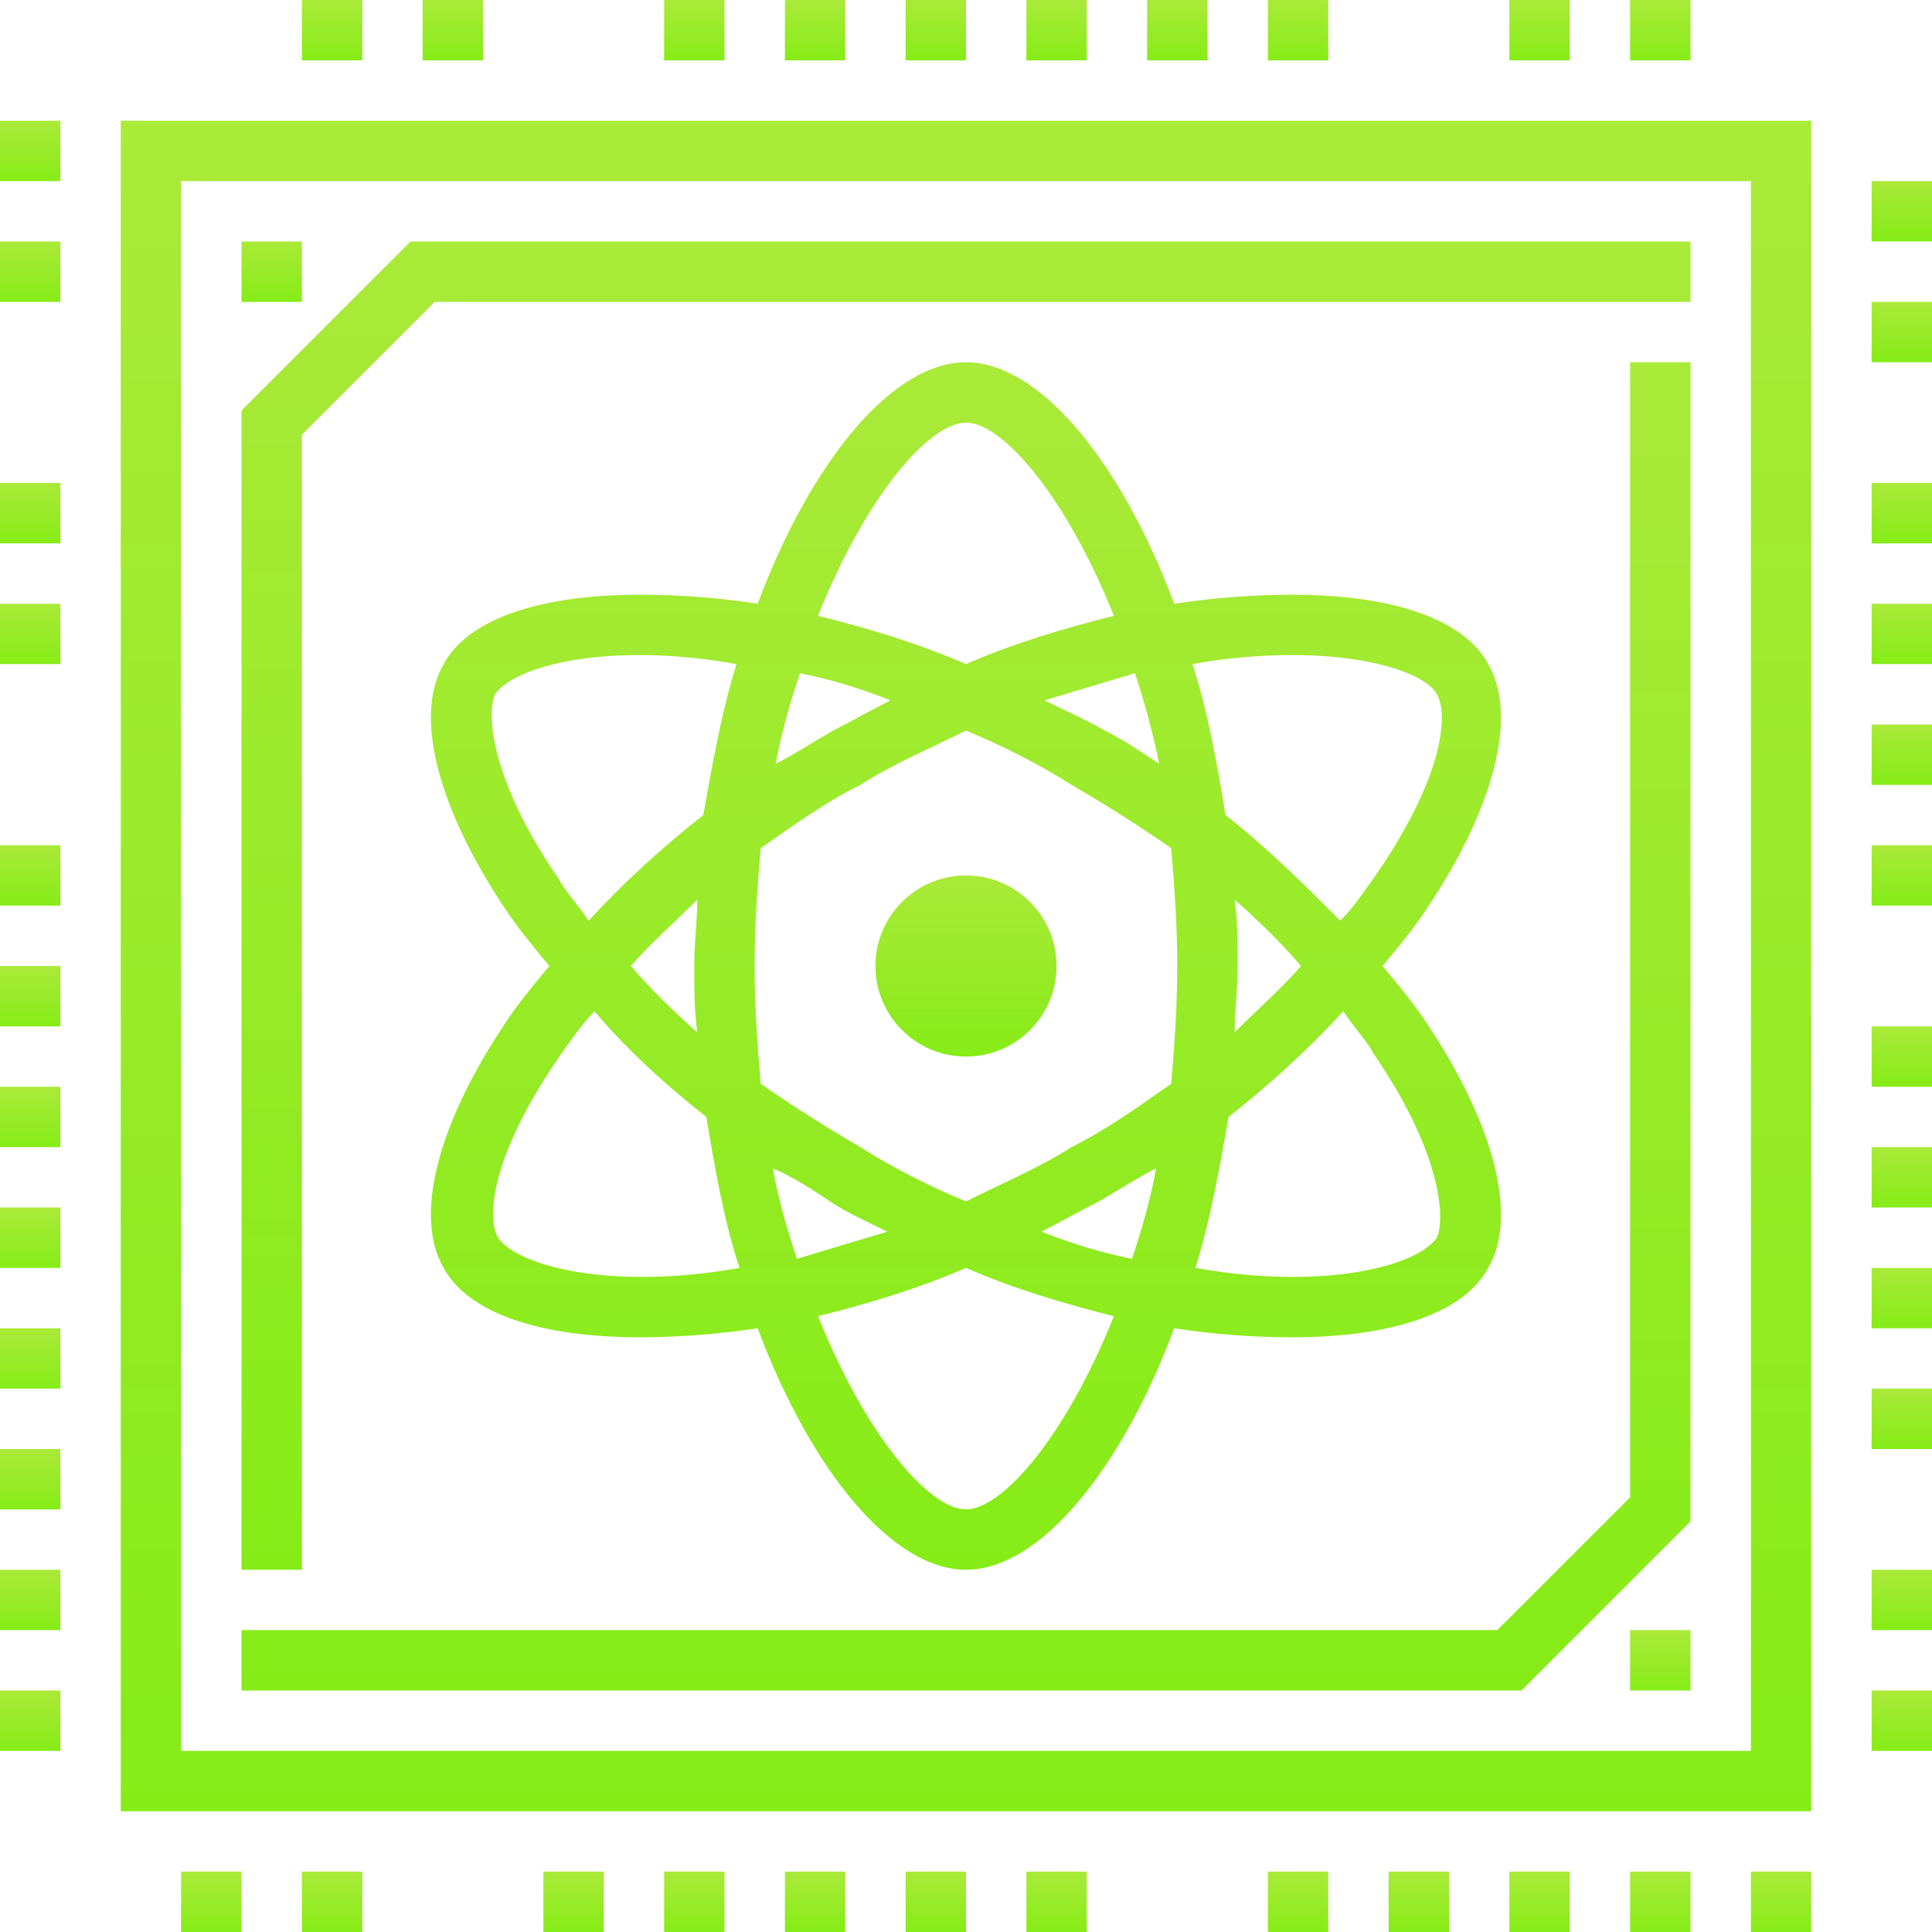<svg width="70" height="70" viewBox="0 0 70 70" fill="none" xmlns="http://www.w3.org/2000/svg">
<path d="M13.125 0H10.938V2.188H13.125V0Z" fill="url(#paint0_linear)"/>
<path d="M17.5 0H15.312V2.188H17.5V0Z" fill="url(#paint1_linear)"/>
<path d="M26.25 0H24.062V2.188H26.25V0Z" fill="url(#paint2_linear)"/>
<path d="M30.625 0H28.438V2.188H30.625V0Z" fill="url(#paint3_linear)"/>
<path d="M35 0H32.812V2.188H35V0Z" fill="url(#paint4_linear)"/>
<path d="M43.75 0H41.562V2.188H43.75V0Z" fill="url(#paint5_linear)"/>
<path d="M39.375 0H37.188V2.188H39.375V0Z" fill="url(#paint6_linear)"/>
<path d="M48.125 0H45.938V2.188H48.125V0Z" fill="url(#paint7_linear)"/>
<path d="M56.875 0H54.688V2.188H56.875V0Z" fill="url(#paint8_linear)"/>
<path d="M61.25 0H59.062V2.188H61.25V0Z" fill="url(#paint9_linear)"/>
<path d="M8.75 67.812H6.562V70H8.75V67.812Z" fill="url(#paint10_linear)"/>
<path d="M13.125 67.812H10.938V70H13.125V67.812Z" fill="url(#paint11_linear)"/>
<path d="M21.875 67.812H19.688V70H21.875V67.812Z" fill="url(#paint12_linear)"/>
<path d="M26.25 67.812H24.062V70H26.25V67.812Z" fill="url(#paint13_linear)"/>
<path d="M30.625 67.812H28.438V70H30.625V67.812Z" fill="url(#paint14_linear)"/>
<path d="M35 67.812H32.812V70H35V67.812Z" fill="url(#paint15_linear)"/>
<path d="M39.375 67.812H37.188V70H39.375V67.812Z" fill="url(#paint16_linear)"/>
<path d="M48.125 67.812H45.938V70H48.125V67.812Z" fill="url(#paint17_linear)"/>
<path d="M52.5 67.812H50.312V70H52.5V67.812Z" fill="url(#paint18_linear)"/>
<path d="M56.875 67.812H54.688V70H56.875V67.812Z" fill="url(#paint19_linear)"/>
<path d="M61.25 67.812H59.062V70H61.25V67.812Z" fill="url(#paint20_linear)"/>
<path d="M65.625 67.812H63.438V70H65.625V67.812Z" fill="url(#paint21_linear)"/>
<path d="M70 6.562H67.812V8.75H70V6.562Z" fill="url(#paint22_linear)"/>
<path d="M70 10.938H67.812V13.125H70V10.938Z" fill="url(#paint23_linear)"/>
<path d="M70 17.5H67.812V19.688H70V17.5Z" fill="url(#paint24_linear)"/>
<path d="M70 21.875H67.812V24.062H70V21.875Z" fill="url(#paint25_linear)"/>
<path d="M70 30.625H67.812V32.812H70V30.625Z" fill="url(#paint26_linear)"/>
<path d="M70 41.562H67.812V43.75H70V41.562Z" fill="url(#paint27_linear)"/>
<path d="M70 37.188H67.812V39.375H70V37.188Z" fill="url(#paint28_linear)"/>
<path d="M70 45.938H67.812V48.125H70V45.938Z" fill="url(#paint29_linear)"/>
<path d="M70 50.312H67.812V52.5H70V50.312Z" fill="url(#paint30_linear)"/>
<path d="M70 26.25H67.812V28.438H70V26.25Z" fill="url(#paint31_linear)"/>
<path d="M70 56.875H67.812V59.062H70V56.875Z" fill="url(#paint32_linear)"/>
<path d="M70 61.25H67.812V63.438H70V61.25Z" fill="url(#paint33_linear)"/>
<path d="M4.375 65.625H65.625V4.375H4.375V65.625ZM6.562 6.562H63.438V63.438H6.562V6.562Z" fill="url(#paint34_linear)"/>
<path d="M2.188 8.75H0V10.938H2.188V8.75Z" fill="url(#paint35_linear)"/>
<path d="M2.188 4.375H0V6.562H2.188V4.375Z" fill="url(#paint36_linear)"/>
<path d="M2.188 17.5H0V19.688H2.188V17.5Z" fill="url(#paint37_linear)"/>
<path d="M2.188 21.875H0V24.062H2.188V21.875Z" fill="url(#paint38_linear)"/>
<path d="M2.188 30.625H0V32.812H2.188V30.625Z" fill="url(#paint39_linear)"/>
<path d="M2.188 35H0V37.188H2.188V35Z" fill="url(#paint40_linear)"/>
<path d="M2.188 39.375H0V41.562H2.188V39.375Z" fill="url(#paint41_linear)"/>
<path d="M2.188 43.75H0V45.938H2.188V43.75Z" fill="url(#paint42_linear)"/>
<path d="M2.188 48.125H0V50.312H2.188V48.125Z" fill="url(#paint43_linear)"/>
<path d="M2.188 52.5H0V54.688H2.188V52.5Z" fill="url(#paint44_linear)"/>
<path d="M2.188 56.875H0V59.062H2.188V56.875Z" fill="url(#paint45_linear)"/>
<path d="M2.188 61.25H0V63.438H2.188V61.25Z" fill="url(#paint46_linear)"/>
<path d="M59.062 54.25L54.25 59.062H8.75V61.25H55.125L61.25 55.125V13.125H59.062V54.25Z" fill="url(#paint47_linear)"/>
<path d="M8.75 14.875V56.875H10.938V15.75L15.75 10.938H61.25V8.75H14.875L8.75 14.875Z" fill="url(#paint48_linear)"/>
<path d="M61.25 59.062H59.062V61.25H61.25V59.062Z" fill="url(#paint49_linear)"/>
<path d="M10.938 8.75H8.75V10.938H10.938V8.75Z" fill="url(#paint50_linear)"/>
<path d="M16.076 45.938C16.951 47.578 19.576 48.453 23.186 48.453C24.498 48.453 26.029 48.344 27.451 48.125C29.42 53.375 32.373 56.875 34.998 56.875C37.623 56.875 40.576 53.375 42.545 48.125C43.967 48.344 45.389 48.453 46.811 48.453C50.42 48.453 53.045 47.578 53.92 45.938C55.014 44.078 54.139 40.688 51.623 36.969C51.186 36.312 50.639 35.656 50.092 35C50.639 34.344 51.186 33.688 51.623 33.031C54.139 29.312 55.014 25.922 53.92 24.062C53.045 22.422 50.42 21.547 46.811 21.547C45.498 21.547 43.967 21.656 42.545 21.875C40.576 16.625 37.623 13.125 34.998 13.125C32.373 13.125 29.42 16.625 27.451 21.875C26.029 21.656 24.608 21.547 23.186 21.547C19.576 21.547 16.951 22.422 16.076 24.062C14.982 25.922 15.857 29.312 18.373 33.031C18.811 33.688 19.358 34.344 19.904 35C19.358 35.656 18.811 36.312 18.373 36.969C15.857 40.688 14.982 44.078 16.076 45.938ZM34.998 54.688C33.686 54.688 31.389 52.062 29.639 47.688C31.389 47.25 33.248 46.703 34.998 45.938C36.748 46.703 38.608 47.25 40.358 47.688C38.608 52.062 36.311 54.688 34.998 54.688ZM27.342 35C27.342 33.469 27.451 32.047 27.561 30.734C28.654 29.969 29.858 29.094 31.17 28.438C32.373 27.672 33.686 27.125 34.998 26.469C36.311 27.016 37.623 27.672 38.826 28.438C40.139 29.203 41.342 29.969 42.436 30.734C42.545 32.047 42.654 33.469 42.654 35C42.654 36.531 42.545 37.953 42.436 39.266C41.342 40.031 40.139 40.906 38.826 41.562C37.623 42.328 36.311 42.875 34.998 43.531C33.686 42.984 32.373 42.328 31.17 41.562C29.858 40.797 28.654 40.031 27.561 39.266C27.451 37.953 27.342 36.531 27.342 35ZM25.264 37.406C24.279 36.531 23.514 35.766 22.858 35C23.514 34.234 24.389 33.469 25.264 32.594C25.264 33.359 25.154 34.125 25.154 35C25.154 35.766 25.154 36.641 25.264 37.406ZM28.108 27.672C28.326 26.469 28.654 25.375 28.983 24.391C30.076 24.609 31.17 24.938 32.264 25.375C31.608 25.703 30.842 26.141 30.186 26.469C29.42 26.906 28.764 27.344 28.108 27.672ZM37.842 25.375C38.936 25.047 40.029 24.719 41.123 24.391C41.451 25.375 41.779 26.578 41.998 27.672C41.342 27.234 40.686 26.797 40.029 26.469C39.264 26.031 38.498 25.703 37.842 25.375ZM44.733 32.594C45.717 33.469 46.483 34.234 47.139 35C46.483 35.766 45.608 36.531 44.733 37.406C44.733 36.641 44.842 35.875 44.842 35C44.842 34.234 44.842 33.359 44.733 32.594ZM41.889 42.328C41.67 43.531 41.342 44.625 41.014 45.609C39.92 45.391 38.826 45.062 37.733 44.625C38.389 44.297 39.154 43.859 39.811 43.531C40.576 43.094 41.233 42.656 41.889 42.328ZM30.076 43.531C30.733 43.969 31.498 44.297 32.154 44.625C31.061 44.953 29.967 45.281 28.873 45.609C28.545 44.625 28.217 43.531 27.998 42.328C28.764 42.656 29.42 43.094 30.076 43.531ZM49.764 38.172C52.17 41.672 52.389 44.078 52.061 44.844C51.623 45.5 49.873 46.266 46.811 46.266C45.717 46.266 44.514 46.156 43.311 45.938C43.858 44.188 44.186 42.328 44.514 40.469C46.045 39.266 47.467 37.953 48.67 36.641C49.108 37.297 49.545 37.734 49.764 38.172ZM46.811 23.734C49.873 23.734 51.733 24.5 52.061 25.156C52.498 25.922 52.279 28.219 49.764 31.828C49.436 32.266 49.108 32.812 48.561 33.359C47.248 32.047 45.936 30.734 44.404 29.531C44.076 27.562 43.748 25.703 43.201 24.062C44.404 23.844 45.608 23.734 46.811 23.734ZM34.998 15.312C36.311 15.312 38.608 17.938 40.358 22.312C38.608 22.75 36.748 23.297 34.998 24.062C33.248 23.297 31.389 22.75 29.639 22.312C31.389 17.938 33.686 15.312 34.998 15.312ZM20.233 31.828C17.826 28.328 17.608 25.922 17.936 25.156C18.373 24.5 20.123 23.734 23.186 23.734C24.279 23.734 25.483 23.844 26.686 24.062C26.139 25.812 25.811 27.672 25.483 29.531C23.951 30.734 22.529 32.047 21.326 33.359C20.889 32.703 20.451 32.266 20.233 31.828ZM25.592 40.469C25.92 42.438 26.248 44.297 26.795 45.938C25.592 46.156 24.389 46.266 23.295 46.266C20.233 46.266 18.483 45.5 18.045 44.844C17.608 44.078 17.826 41.781 20.342 38.172C20.67 37.734 20.998 37.188 21.545 36.641C22.639 37.953 24.061 39.266 25.592 40.469Z" fill="url(#paint51_linear)"/>
<path d="M35 38.281C36.812 38.281 38.281 36.812 38.281 35C38.281 33.188 36.812 31.719 35 31.719C33.188 31.719 31.719 33.188 31.719 35C31.719 36.812 33.188 38.281 35 38.281Z" fill="url(#paint52_linear)"/>
<defs>
<linearGradient id="paint0_linear" x1="12.031" y1="0" x2="12.031" y2="2.188" gradientUnits="userSpaceOnUse">
<stop stop-color="#AAEA39"/>
<stop offset="1" stop-color="#86EC16"/>
</linearGradient>
<linearGradient id="paint1_linear" x1="16.406" y1="0" x2="16.406" y2="2.188" gradientUnits="userSpaceOnUse">
<stop stop-color="#AAEA39"/>
<stop offset="1" stop-color="#86EC16"/>
</linearGradient>
<linearGradient id="paint2_linear" x1="25.156" y1="0" x2="25.156" y2="2.188" gradientUnits="userSpaceOnUse">
<stop stop-color="#AAEA39"/>
<stop offset="1" stop-color="#86EC16"/>
</linearGradient>
<linearGradient id="paint3_linear" x1="29.531" y1="0" x2="29.531" y2="2.188" gradientUnits="userSpaceOnUse">
<stop stop-color="#AAEA39"/>
<stop offset="1" stop-color="#86EC16"/>
</linearGradient>
<linearGradient id="paint4_linear" x1="33.906" y1="0" x2="33.906" y2="2.188" gradientUnits="userSpaceOnUse">
<stop stop-color="#AAEA39"/>
<stop offset="1" stop-color="#86EC16"/>
</linearGradient>
<linearGradient id="paint5_linear" x1="42.656" y1="0" x2="42.656" y2="2.188" gradientUnits="userSpaceOnUse">
<stop stop-color="#AAEA39"/>
<stop offset="1" stop-color="#86EC16"/>
</linearGradient>
<linearGradient id="paint6_linear" x1="38.281" y1="0" x2="38.281" y2="2.188" gradientUnits="userSpaceOnUse">
<stop stop-color="#AAEA39"/>
<stop offset="1" stop-color="#86EC16"/>
</linearGradient>
<linearGradient id="paint7_linear" x1="47.031" y1="0" x2="47.031" y2="2.188" gradientUnits="userSpaceOnUse">
<stop stop-color="#AAEA39"/>
<stop offset="1" stop-color="#86EC16"/>
</linearGradient>
<linearGradient id="paint8_linear" x1="55.781" y1="0" x2="55.781" y2="2.188" gradientUnits="userSpaceOnUse">
<stop stop-color="#AAEA39"/>
<stop offset="1" stop-color="#86EC16"/>
</linearGradient>
<linearGradient id="paint9_linear" x1="60.156" y1="0" x2="60.156" y2="2.188" gradientUnits="userSpaceOnUse">
<stop stop-color="#AAEA39"/>
<stop offset="1" stop-color="#86EC16"/>
</linearGradient>
<linearGradient id="paint10_linear" x1="7.656" y1="67.812" x2="7.656" y2="70" gradientUnits="userSpaceOnUse">
<stop stop-color="#AAEA39"/>
<stop offset="1" stop-color="#86EC16"/>
</linearGradient>
<linearGradient id="paint11_linear" x1="12.031" y1="67.812" x2="12.031" y2="70" gradientUnits="userSpaceOnUse">
<stop stop-color="#AAEA39"/>
<stop offset="1" stop-color="#86EC16"/>
</linearGradient>
<linearGradient id="paint12_linear" x1="20.781" y1="67.812" x2="20.781" y2="70" gradientUnits="userSpaceOnUse">
<stop stop-color="#AAEA39"/>
<stop offset="1" stop-color="#86EC16"/>
</linearGradient>
<linearGradient id="paint13_linear" x1="25.156" y1="67.812" x2="25.156" y2="70" gradientUnits="userSpaceOnUse">
<stop stop-color="#AAEA39"/>
<stop offset="1" stop-color="#86EC16"/>
</linearGradient>
<linearGradient id="paint14_linear" x1="29.531" y1="67.812" x2="29.531" y2="70" gradientUnits="userSpaceOnUse">
<stop stop-color="#AAEA39"/>
<stop offset="1" stop-color="#86EC16"/>
</linearGradient>
<linearGradient id="paint15_linear" x1="33.906" y1="67.812" x2="33.906" y2="70" gradientUnits="userSpaceOnUse">
<stop stop-color="#AAEA39"/>
<stop offset="1" stop-color="#86EC16"/>
</linearGradient>
<linearGradient id="paint16_linear" x1="38.281" y1="67.812" x2="38.281" y2="70" gradientUnits="userSpaceOnUse">
<stop stop-color="#AAEA39"/>
<stop offset="1" stop-color="#86EC16"/>
</linearGradient>
<linearGradient id="paint17_linear" x1="47.031" y1="67.812" x2="47.031" y2="70" gradientUnits="userSpaceOnUse">
<stop stop-color="#AAEA39"/>
<stop offset="1" stop-color="#86EC16"/>
</linearGradient>
<linearGradient id="paint18_linear" x1="51.406" y1="67.812" x2="51.406" y2="70" gradientUnits="userSpaceOnUse">
<stop stop-color="#AAEA39"/>
<stop offset="1" stop-color="#86EC16"/>
</linearGradient>
<linearGradient id="paint19_linear" x1="55.781" y1="67.812" x2="55.781" y2="70" gradientUnits="userSpaceOnUse">
<stop stop-color="#AAEA39"/>
<stop offset="1" stop-color="#86EC16"/>
</linearGradient>
<linearGradient id="paint20_linear" x1="60.156" y1="67.812" x2="60.156" y2="70" gradientUnits="userSpaceOnUse">
<stop stop-color="#AAEA39"/>
<stop offset="1" stop-color="#86EC16"/>
</linearGradient>
<linearGradient id="paint21_linear" x1="64.531" y1="67.812" x2="64.531" y2="70" gradientUnits="userSpaceOnUse">
<stop stop-color="#AAEA39"/>
<stop offset="1" stop-color="#86EC16"/>
</linearGradient>
<linearGradient id="paint22_linear" x1="68.906" y1="6.562" x2="68.906" y2="8.75" gradientUnits="userSpaceOnUse">
<stop stop-color="#AAEA39"/>
<stop offset="1" stop-color="#86EC16"/>
</linearGradient>
<linearGradient id="paint23_linear" x1="68.906" y1="10.938" x2="68.906" y2="13.125" gradientUnits="userSpaceOnUse">
<stop stop-color="#AAEA39"/>
<stop offset="1" stop-color="#86EC16"/>
</linearGradient>
<linearGradient id="paint24_linear" x1="68.906" y1="17.5" x2="68.906" y2="19.688" gradientUnits="userSpaceOnUse">
<stop stop-color="#AAEA39"/>
<stop offset="1" stop-color="#86EC16"/>
</linearGradient>
<linearGradient id="paint25_linear" x1="68.906" y1="21.875" x2="68.906" y2="24.062" gradientUnits="userSpaceOnUse">
<stop stop-color="#AAEA39"/>
<stop offset="1" stop-color="#86EC16"/>
</linearGradient>
<linearGradient id="paint26_linear" x1="68.906" y1="30.625" x2="68.906" y2="32.812" gradientUnits="userSpaceOnUse">
<stop stop-color="#AAEA39"/>
<stop offset="1" stop-color="#86EC16"/>
</linearGradient>
<linearGradient id="paint27_linear" x1="68.906" y1="41.562" x2="68.906" y2="43.75" gradientUnits="userSpaceOnUse">
<stop stop-color="#AAEA39"/>
<stop offset="1" stop-color="#86EC16"/>
</linearGradient>
<linearGradient id="paint28_linear" x1="68.906" y1="37.188" x2="68.906" y2="39.375" gradientUnits="userSpaceOnUse">
<stop stop-color="#AAEA39"/>
<stop offset="1" stop-color="#86EC16"/>
</linearGradient>
<linearGradient id="paint29_linear" x1="68.906" y1="45.938" x2="68.906" y2="48.125" gradientUnits="userSpaceOnUse">
<stop stop-color="#AAEA39"/>
<stop offset="1" stop-color="#86EC16"/>
</linearGradient>
<linearGradient id="paint30_linear" x1="68.906" y1="50.312" x2="68.906" y2="52.5" gradientUnits="userSpaceOnUse">
<stop stop-color="#AAEA39"/>
<stop offset="1" stop-color="#86EC16"/>
</linearGradient>
<linearGradient id="paint31_linear" x1="68.906" y1="26.25" x2="68.906" y2="28.438" gradientUnits="userSpaceOnUse">
<stop stop-color="#AAEA39"/>
<stop offset="1" stop-color="#86EC16"/>
</linearGradient>
<linearGradient id="paint32_linear" x1="68.906" y1="56.875" x2="68.906" y2="59.062" gradientUnits="userSpaceOnUse">
<stop stop-color="#AAEA39"/>
<stop offset="1" stop-color="#86EC16"/>
</linearGradient>
<linearGradient id="paint33_linear" x1="68.906" y1="61.25" x2="68.906" y2="63.438" gradientUnits="userSpaceOnUse">
<stop stop-color="#AAEA39"/>
<stop offset="1" stop-color="#86EC16"/>
</linearGradient>
<linearGradient id="paint34_linear" x1="35" y1="4.375" x2="35" y2="65.625" gradientUnits="userSpaceOnUse">
<stop stop-color="#AAEA39"/>
<stop offset="1" stop-color="#86EC16"/>
</linearGradient>
<linearGradient id="paint35_linear" x1="1.094" y1="8.75" x2="1.094" y2="10.938" gradientUnits="userSpaceOnUse">
<stop stop-color="#AAEA39"/>
<stop offset="1" stop-color="#86EC16"/>
</linearGradient>
<linearGradient id="paint36_linear" x1="1.094" y1="4.375" x2="1.094" y2="6.562" gradientUnits="userSpaceOnUse">
<stop stop-color="#AAEA39"/>
<stop offset="1" stop-color="#86EC16"/>
</linearGradient>
<linearGradient id="paint37_linear" x1="1.094" y1="17.5" x2="1.094" y2="19.688" gradientUnits="userSpaceOnUse">
<stop stop-color="#AAEA39"/>
<stop offset="1" stop-color="#86EC16"/>
</linearGradient>
<linearGradient id="paint38_linear" x1="1.094" y1="21.875" x2="1.094" y2="24.062" gradientUnits="userSpaceOnUse">
<stop stop-color="#AAEA39"/>
<stop offset="1" stop-color="#86EC16"/>
</linearGradient>
<linearGradient id="paint39_linear" x1="1.094" y1="30.625" x2="1.094" y2="32.812" gradientUnits="userSpaceOnUse">
<stop stop-color="#AAEA39"/>
<stop offset="1" stop-color="#86EC16"/>
</linearGradient>
<linearGradient id="paint40_linear" x1="1.094" y1="35" x2="1.094" y2="37.188" gradientUnits="userSpaceOnUse">
<stop stop-color="#AAEA39"/>
<stop offset="1" stop-color="#86EC16"/>
</linearGradient>
<linearGradient id="paint41_linear" x1="1.094" y1="39.375" x2="1.094" y2="41.562" gradientUnits="userSpaceOnUse">
<stop stop-color="#AAEA39"/>
<stop offset="1" stop-color="#86EC16"/>
</linearGradient>
<linearGradient id="paint42_linear" x1="1.094" y1="43.75" x2="1.094" y2="45.938" gradientUnits="userSpaceOnUse">
<stop stop-color="#AAEA39"/>
<stop offset="1" stop-color="#86EC16"/>
</linearGradient>
<linearGradient id="paint43_linear" x1="1.094" y1="48.125" x2="1.094" y2="50.312" gradientUnits="userSpaceOnUse">
<stop stop-color="#AAEA39"/>
<stop offset="1" stop-color="#86EC16"/>
</linearGradient>
<linearGradient id="paint44_linear" x1="1.094" y1="52.5" x2="1.094" y2="54.688" gradientUnits="userSpaceOnUse">
<stop stop-color="#AAEA39"/>
<stop offset="1" stop-color="#86EC16"/>
</linearGradient>
<linearGradient id="paint45_linear" x1="1.094" y1="56.875" x2="1.094" y2="59.062" gradientUnits="userSpaceOnUse">
<stop stop-color="#AAEA39"/>
<stop offset="1" stop-color="#86EC16"/>
</linearGradient>
<linearGradient id="paint46_linear" x1="1.094" y1="61.25" x2="1.094" y2="63.438" gradientUnits="userSpaceOnUse">
<stop stop-color="#AAEA39"/>
<stop offset="1" stop-color="#86EC16"/>
</linearGradient>
<linearGradient id="paint47_linear" x1="35" y1="13.125" x2="35" y2="61.25" gradientUnits="userSpaceOnUse">
<stop stop-color="#AAEA39"/>
<stop offset="1" stop-color="#86EC16"/>
</linearGradient>
<linearGradient id="paint48_linear" x1="35" y1="8.75" x2="35" y2="56.875" gradientUnits="userSpaceOnUse">
<stop stop-color="#AAEA39"/>
<stop offset="1" stop-color="#86EC16"/>
</linearGradient>
<linearGradient id="paint49_linear" x1="60.156" y1="59.062" x2="60.156" y2="61.25" gradientUnits="userSpaceOnUse">
<stop stop-color="#AAEA39"/>
<stop offset="1" stop-color="#86EC16"/>
</linearGradient>
<linearGradient id="paint50_linear" x1="9.844" y1="8.75" x2="9.844" y2="10.938" gradientUnits="userSpaceOnUse">
<stop stop-color="#AAEA39"/>
<stop offset="1" stop-color="#86EC16"/>
</linearGradient>
<linearGradient id="paint51_linear" x1="34.998" y1="13.125" x2="34.998" y2="56.875" gradientUnits="userSpaceOnUse">
<stop stop-color="#AAEA39"/>
<stop offset="1" stop-color="#86EC16"/>
</linearGradient>
<linearGradient id="paint52_linear" x1="35" y1="31.719" x2="35" y2="38.281" gradientUnits="userSpaceOnUse">
<stop stop-color="#AAEA39"/>
<stop offset="1" stop-color="#86EC16"/>
</linearGradient>
</defs>
</svg>
